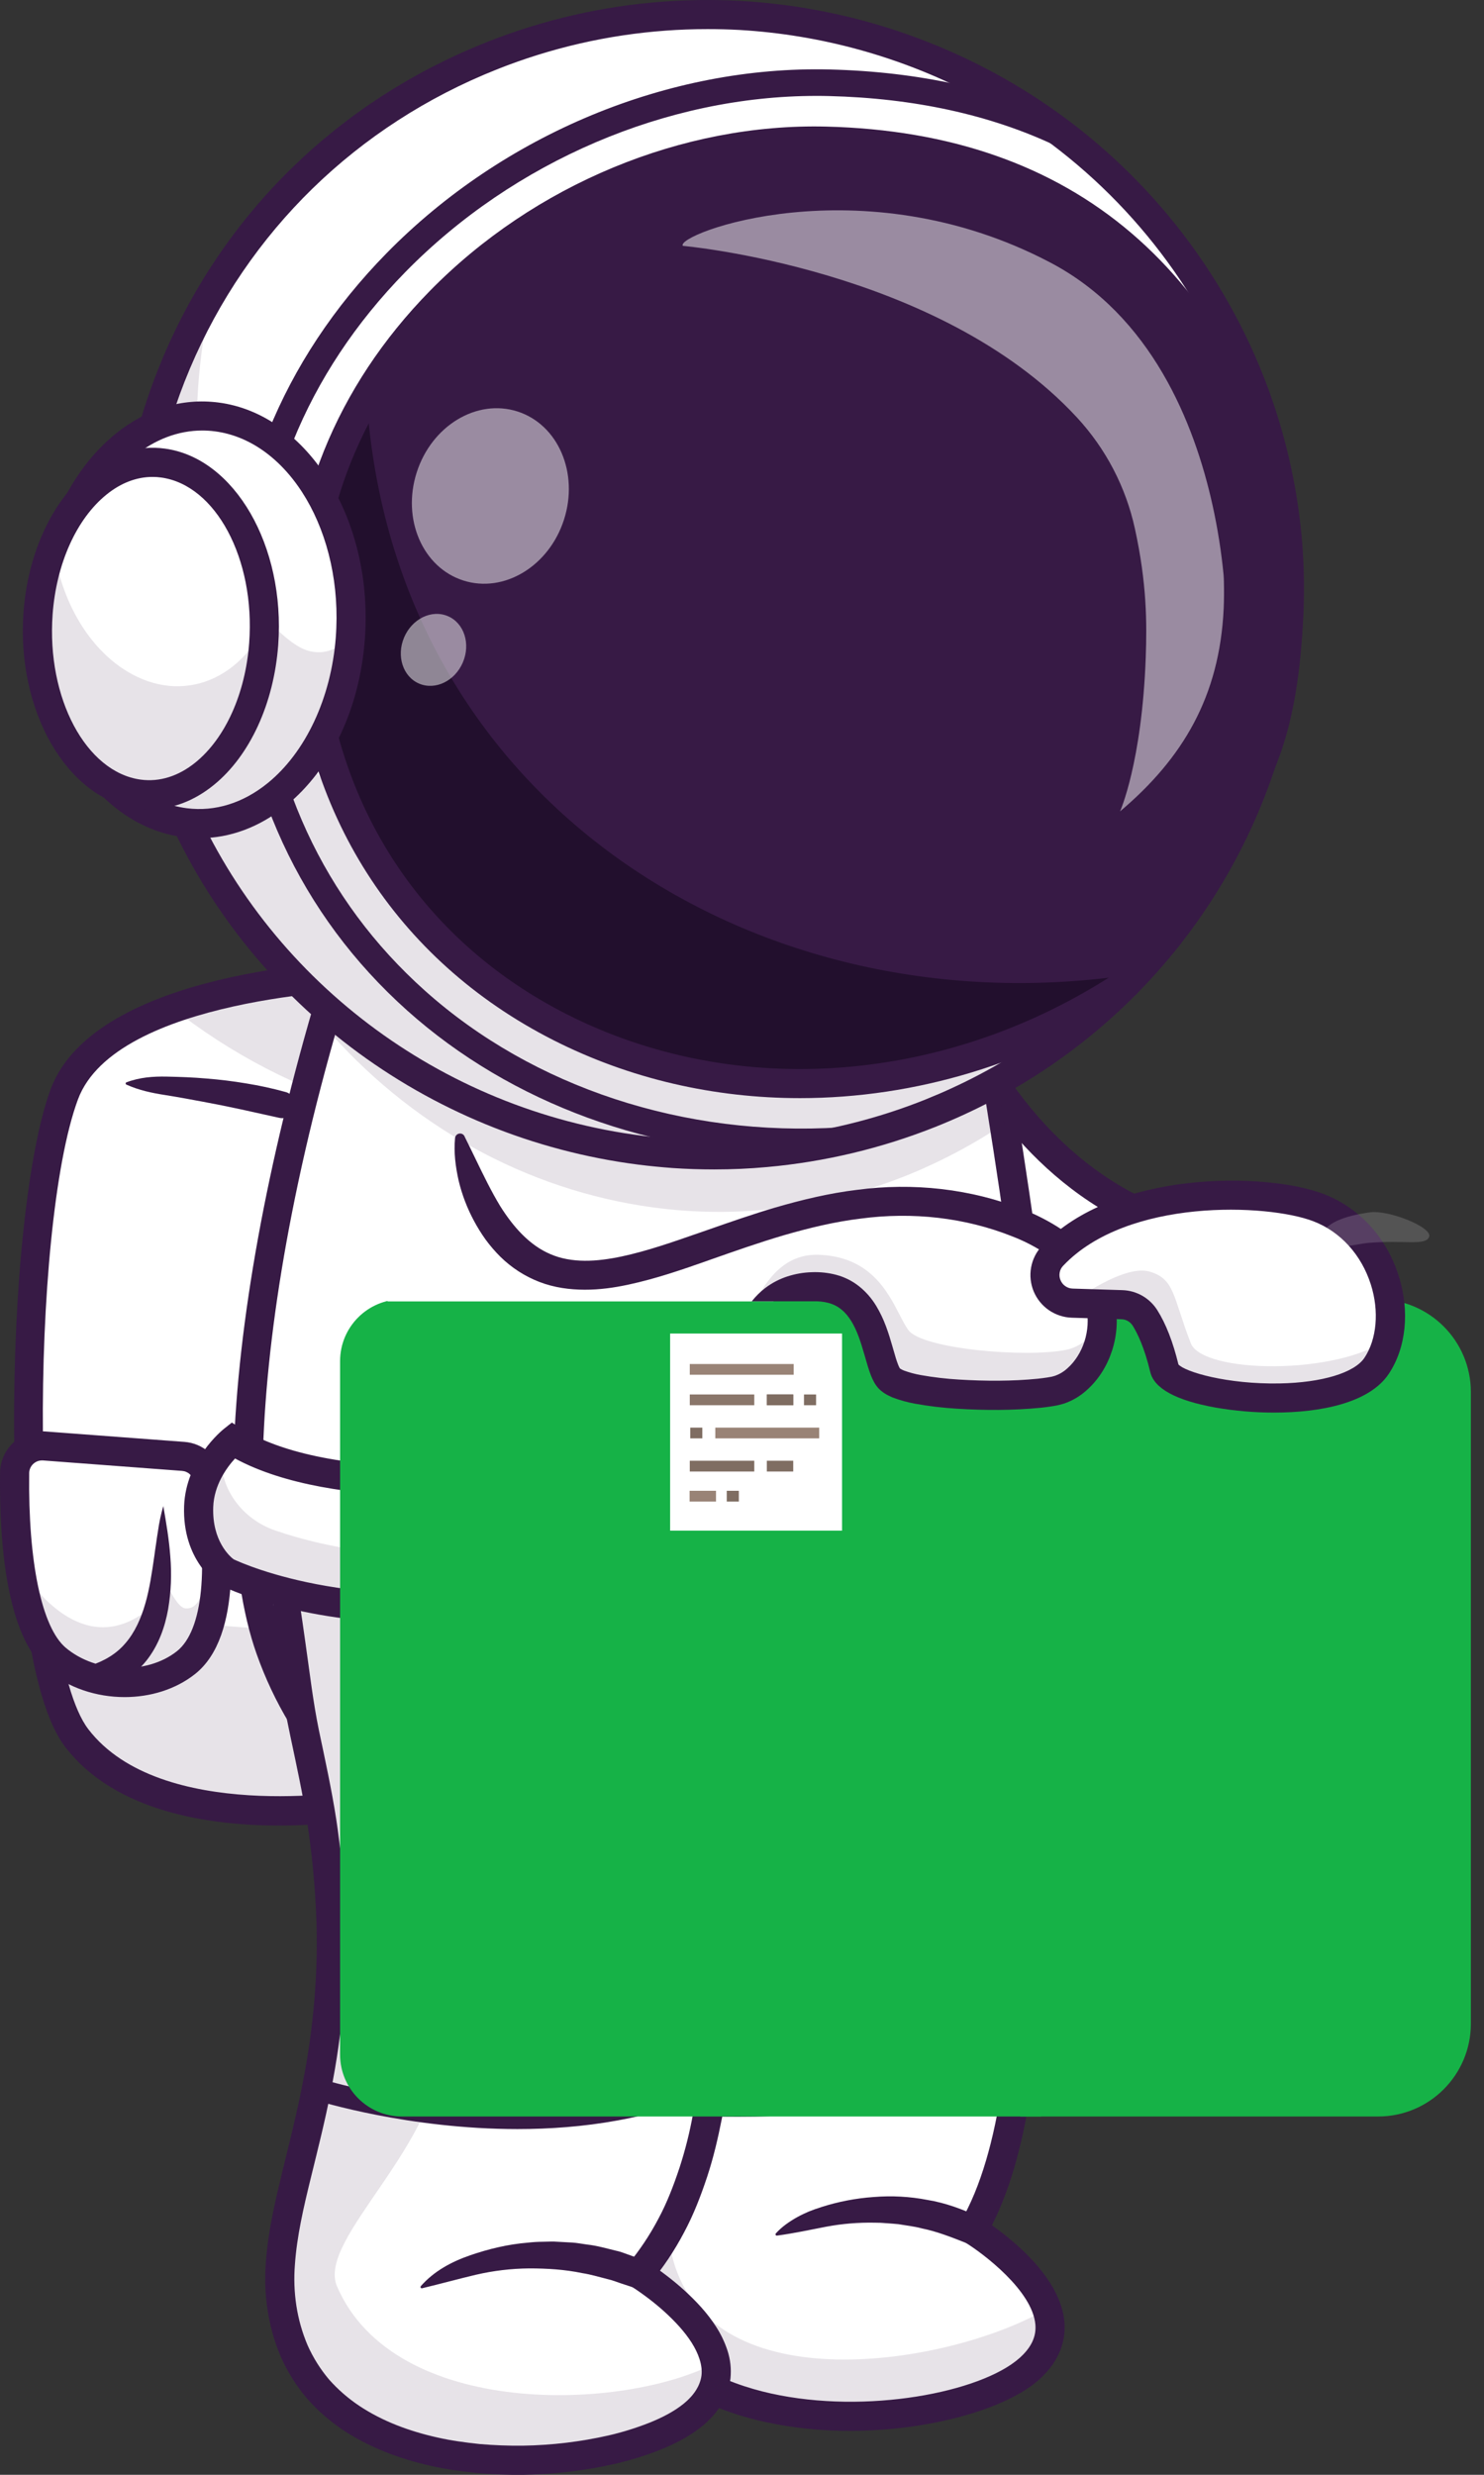 <svg width="48" height="80" viewBox="0 0 48 80" fill="none" xmlns="http://www.w3.org/2000/svg">
<rect x="0" y="0" width="48" height="80" fill="#333333" stroke="none"/>
<g clip-path="url(#clip0_3_262)">
<path d="M31.156 33.231C31.156 33.231 33.647 39.324 39.836 40.038C39.836 40.038 40.04 46.562 35.135 47.549C32.504 48.078 29.434 48.292 27.79 45.945C26.147 43.598 31.156 33.231 31.156 33.231Z" fill="white"/>
<g opacity="0.35">
<path opacity="0.35" d="M35.135 47.549C32.504 48.079 29.433 48.294 27.79 45.946C27.307 45.256 27.398 43.874 27.769 42.265L27.79 42.297C29.434 44.642 32.505 44.429 35.135 43.901C37.504 43.424 38.681 41.657 39.264 39.956C39.451 39.987 39.642 40.015 39.836 40.038C39.836 40.038 40.04 46.562 35.135 47.549Z" fill="#371A45"/>
</g>
<path d="M32.197 48.359C30.392 48.359 28.571 47.883 27.402 46.216C26.616 45.095 26.946 42.587 28.412 38.549C29.456 35.674 30.718 33.052 30.731 33.026L31.19 32.074L31.592 33.053C31.623 33.129 34.069 38.9 39.889 39.571L40.294 39.618L40.306 40.024C40.309 40.094 40.353 41.757 39.773 43.567C38.983 46.035 37.411 47.571 35.228 48.01C34.314 48.194 33.257 48.359 32.197 48.359ZM31.164 34.316C29.335 38.293 27.168 44.243 28.173 45.677C29.694 47.846 32.642 47.57 35.041 47.088C38.825 46.327 39.3 41.82 39.356 40.449C34.651 39.713 32.118 36.053 31.165 34.316H31.164Z" fill="#371A45"/>
<path d="M20.321 74.595C22.359 79.308 31.085 78.533 33.286 76.582C35.542 74.582 31.464 72.086 31.464 72.086C33.283 69.001 33.337 63.113 33.146 59.331C33.043 57.258 32.864 55.818 32.864 55.818L20.003 48.871C20.012 51.484 20.45 53.719 20.843 55.509C21.677 59.314 21.623 62.242 21.285 64.634C20.658 69.069 19.054 71.665 20.321 74.595Z" fill="white"/>
<g opacity="0.35">
<path opacity="0.35" d="M20.321 74.595C22.358 79.309 31.085 78.533 33.286 76.582C33.997 75.952 34.079 75.273 33.857 74.638C30.883 76.388 23.302 77.713 21.833 73.257C21.116 71.076 22.521 69.569 23.287 66.624C23.611 65.382 24.595 64.419 25.841 64.097C28.481 63.417 31.727 61.996 33.067 59.491C33.096 59.44 33.122 59.387 33.147 59.331C33.044 57.258 32.865 55.818 32.865 55.818L21.352 49.598L20.004 48.87C20.013 51.483 20.45 53.718 20.843 55.508C20.904 55.786 20.96 56.062 21.013 56.331C21.065 56.599 21.112 56.866 21.156 57.127C21.177 57.258 21.199 57.385 21.217 57.514C21.276 57.899 21.325 58.274 21.365 58.64C21.378 58.762 21.391 58.883 21.402 59.002C21.425 59.231 21.444 59.457 21.46 59.681C21.508 60.368 21.524 61.02 21.517 61.64C21.516 61.707 21.515 61.774 21.513 61.84C21.511 61.976 21.507 62.11 21.502 62.244C21.495 62.426 21.486 62.603 21.476 62.779C21.467 62.907 21.458 63.034 21.45 63.159C21.442 63.242 21.436 63.324 21.429 63.405C21.422 63.477 21.416 63.547 21.409 63.618C21.402 63.684 21.396 63.75 21.389 63.815C21.36 64.095 21.325 64.366 21.288 64.631C20.658 69.069 19.054 71.665 20.321 74.595Z" fill="#371A45"/>
</g>
<path d="M27.49 78.579C26.563 78.583 25.639 78.486 24.733 78.29C22.326 77.757 20.651 76.543 19.89 74.781C18.973 72.662 19.442 70.76 20.036 68.352C20.777 65.349 21.7 61.61 20.383 55.608C19.947 53.618 19.542 51.425 19.533 48.87C19.533 48.745 19.582 48.625 19.671 48.537C19.759 48.448 19.878 48.398 20.003 48.398C20.128 48.398 20.248 48.447 20.336 48.535C20.424 48.623 20.474 48.742 20.475 48.867C20.483 51.334 20.877 53.467 21.303 55.406C22.666 61.621 21.714 65.478 20.95 68.576C20.376 70.9 19.963 72.579 20.753 74.407C21.558 76.269 23.472 77.046 24.936 77.371C28.026 78.056 31.727 77.333 32.972 76.229C33.355 75.89 33.524 75.534 33.489 75.141C33.393 74.05 31.815 72.855 31.215 72.486L30.822 72.245L31.056 71.847C33.76 67.263 32.409 55.988 32.395 55.875C32.382 55.752 32.418 55.63 32.495 55.533C32.572 55.437 32.684 55.374 32.806 55.359C32.929 55.344 33.052 55.378 33.15 55.453C33.248 55.528 33.313 55.638 33.33 55.76C33.388 56.224 34.665 66.889 32.083 71.933C32.814 72.448 34.304 73.657 34.428 75.058C34.47 75.54 34.361 76.257 33.597 76.934C32.55 77.863 30.095 78.579 27.49 78.579Z" fill="#371A45"/>
<path d="M23.869 68.425C21.845 68.425 20.349 68.265 20.205 68.249C20.112 68.238 20.027 68.192 19.968 68.118C19.91 68.045 19.882 67.952 19.893 67.859C19.903 67.766 19.95 67.681 20.023 67.623C20.097 67.564 20.19 67.537 20.283 67.547C20.365 67.557 28.557 68.432 32.849 66.024C32.931 65.979 33.027 65.969 33.116 65.994C33.206 66.02 33.282 66.079 33.328 66.16C33.373 66.242 33.385 66.337 33.36 66.427C33.335 66.517 33.276 66.593 33.195 66.639C30.574 68.11 26.705 68.425 23.869 68.425Z" fill="#371A45"/>
<path d="M25.092 72.199C25.291 71.979 25.53 71.816 25.779 71.675C25.904 71.605 26.034 71.545 26.165 71.488C26.297 71.436 26.432 71.387 26.568 71.345C27.117 71.169 27.686 71.06 28.261 71.02C28.843 70.972 29.429 71.004 30.002 71.115C30.582 71.209 31.135 71.418 31.666 71.661C31.776 71.713 31.862 71.805 31.906 71.919C31.949 72.032 31.947 72.158 31.899 72.27C31.851 72.382 31.762 72.471 31.65 72.519C31.538 72.567 31.411 72.569 31.297 72.525L31.264 72.512C30.789 72.325 30.314 72.135 29.813 72.034C29.566 71.967 29.311 71.942 29.058 71.898C28.931 71.884 28.802 71.878 28.674 71.867C28.546 71.855 28.417 71.849 28.288 71.85C27.765 71.84 27.243 71.883 26.73 71.979C26.213 72.078 25.699 72.191 25.133 72.268H25.13C25.122 72.269 25.113 72.268 25.106 72.264C25.098 72.26 25.092 72.254 25.088 72.246C25.084 72.239 25.083 72.231 25.084 72.222C25.085 72.214 25.088 72.206 25.094 72.2L25.092 72.199Z" fill="#371A45"/>
<path d="M2.485 56.187C5.022 59.489 11.629 58.344 11.629 58.344L11.686 36.034L11.698 31.528C11.698 31.528 7.929 31.628 5.066 32.809C3.686 33.377 2.517 34.197 2.08 35.377C0.557 39.476 0.401 53.474 2.485 56.187Z" fill="white"/>
<g opacity="0.35">
<path opacity="0.35" d="M0.939 44.685C0.85 49.577 1.314 54.663 2.484 56.187C5.021 59.489 11.628 58.344 11.628 58.344L11.697 31.528C11.697 31.528 11.626 31.53 11.498 31.537L11.445 52.444C11.445 52.444 4.838 53.588 2.301 50.286C1.614 49.393 1.17 47.272 0.939 44.685Z" fill="#371A45"/>
</g>
<path d="M9.03 59.012C6.796 59.012 3.73 58.582 2.111 56.473C0.671 54.6 0.475 48.738 0.458 46.305C0.425 41.659 0.899 37.202 1.637 35.213C3.079 31.331 11.334 31.067 11.684 31.057C11.747 31.054 11.81 31.064 11.869 31.085C11.928 31.107 11.982 31.14 12.028 31.182C12.074 31.225 12.111 31.276 12.137 31.333C12.163 31.39 12.177 31.452 12.179 31.515C12.18 31.577 12.169 31.64 12.147 31.698C12.124 31.756 12.09 31.81 12.046 31.855C12.002 31.9 11.95 31.936 11.892 31.96C11.834 31.985 11.772 31.998 11.71 31.998C11.63 32 3.742 32.251 2.521 35.54C0.976 39.702 0.931 53.392 2.859 55.901C5.191 58.936 11.485 57.892 11.548 57.881C11.609 57.87 11.671 57.872 11.732 57.886C11.792 57.899 11.849 57.925 11.9 57.96C11.95 57.996 11.994 58.041 12.027 58.093C12.06 58.146 12.082 58.204 12.093 58.265C12.103 58.326 12.102 58.388 12.088 58.448C12.075 58.509 12.049 58.566 12.014 58.616C11.978 58.667 11.932 58.71 11.88 58.743C11.828 58.776 11.769 58.798 11.708 58.809C11.598 58.827 10.492 59.012 9.03 59.012Z" fill="#371A45"/>
<path d="M1.424 46.742L5.926 47.079C6.122 47.093 6.307 47.172 6.453 47.303C6.598 47.434 6.696 47.609 6.731 47.801C6.994 49.251 7.427 52.631 6.014 53.747C4.841 54.674 2.937 54.565 1.822 53.622C0.574 52.568 0.452 49.253 0.473 47.612C0.475 47.491 0.501 47.372 0.55 47.262C0.6 47.152 0.671 47.053 0.76 46.972C0.849 46.89 0.954 46.828 1.068 46.788C1.183 46.749 1.304 46.733 1.424 46.742Z" fill="white"/>
<g opacity="0.35">
<path opacity="0.35" d="M6.731 47.802C6.994 49.252 7.427 52.632 6.014 53.747C4.841 54.674 2.937 54.565 1.821 53.622C1.054 52.973 0.712 51.47 0.568 50.027C0.771 50.748 1.089 51.333 1.486 51.717C3.755 53.917 5.449 51.322 5.449 51.322C5.449 51.322 5.743 51.952 5.978 51.988C6.957 52.138 6.755 49.076 6.613 47.494C6.672 47.588 6.712 47.693 6.731 47.802Z" fill="#371A45"/>
</g>
<path d="M4.031 54.86C3.125 54.86 2.208 54.565 1.517 53.981C0.213 52.881 -0.026 49.906 0.002 47.606C0.004 47.421 0.045 47.239 0.12 47.07C0.196 46.901 0.306 46.749 0.442 46.624C0.579 46.499 0.74 46.404 0.915 46.343C1.09 46.283 1.276 46.259 1.461 46.273L5.963 46.61C6.263 46.632 6.546 46.753 6.77 46.953C6.993 47.154 7.143 47.423 7.197 47.718C7.534 49.579 7.867 52.885 6.307 54.116C5.677 54.614 4.858 54.86 4.031 54.86ZM1.357 47.21C1.248 47.21 1.144 47.253 1.067 47.33C0.989 47.406 0.945 47.51 0.944 47.618C0.908 50.497 1.351 52.608 2.125 53.264C3.105 54.091 4.752 54.144 5.721 53.378C6.565 52.711 6.769 50.657 6.266 47.885C6.249 47.795 6.203 47.713 6.135 47.652C6.067 47.591 5.981 47.555 5.889 47.548L1.389 47.21C1.379 47.21 1.368 47.21 1.357 47.21Z" fill="#371A45"/>
<path d="M5.282 48.685C5.377 49.231 5.469 49.766 5.509 50.321C5.556 50.886 5.533 51.454 5.439 52.013C5.338 52.582 5.136 53.173 4.74 53.676C4.54 53.927 4.298 54.142 4.025 54.31C3.756 54.475 3.462 54.595 3.155 54.667C3.047 54.694 2.933 54.678 2.837 54.622C2.74 54.566 2.669 54.475 2.638 54.369C2.608 54.262 2.619 54.147 2.672 54.049C2.724 53.951 2.812 53.877 2.918 53.842L2.93 53.838C3.378 53.69 3.766 53.463 4.058 53.117C4.354 52.777 4.558 52.329 4.698 51.844C4.839 51.359 4.913 50.836 4.991 50.304C5.008 50.171 5.027 50.037 5.048 49.904C5.067 49.769 5.086 49.634 5.109 49.498C5.147 49.223 5.205 48.952 5.282 48.685Z" fill="#371A45"/>
<path d="M4.087 34.988C4.519 34.824 4.954 34.794 5.384 34.802C5.813 34.811 6.245 34.826 6.675 34.864C7.105 34.898 7.534 34.95 7.961 35.022C8.39 35.091 8.814 35.183 9.232 35.299C9.342 35.327 9.437 35.397 9.495 35.494C9.554 35.592 9.572 35.708 9.544 35.818C9.517 35.928 9.448 36.023 9.35 36.083C9.253 36.142 9.137 36.16 9.026 36.133L9.019 36.132L7.802 35.863L7.189 35.735L6.573 35.616C6.162 35.54 5.748 35.462 5.333 35.397C4.917 35.332 4.503 35.247 4.086 35.06C4.082 35.058 4.077 35.055 4.074 35.051C4.07 35.047 4.068 35.043 4.066 35.038C4.064 35.033 4.063 35.028 4.064 35.023C4.064 35.018 4.065 35.013 4.067 35.009C4.071 34.999 4.078 34.992 4.087 34.988Z" fill="#371A45"/>
<g opacity="0.35">
<path opacity="0.35" d="M5.87 32.809C7.844 34.305 10.093 35.401 12.49 36.034L12.502 31.528C12.502 31.528 8.733 31.628 5.87 32.809Z" fill="#371A45"/>
</g>
<g opacity="0.35">
<path opacity="0.35" d="M21.935 55.565C21.983 55.82 22.028 56.071 22.069 56.318C22.029 56.071 21.984 55.82 21.935 55.565Z" fill="#371A45"/>
</g>
<path d="M33.324 56.785C31.523 60.15 26.081 61.445 23.821 61.603C23.311 61.638 22.816 61.653 22.335 61.646C19.807 61.616 17.311 61.073 14.999 60.053C12.771 59.063 10.938 57.459 9.708 55.375C9.32 54.718 8.997 54.025 8.744 53.306C8.731 53.268 8.718 53.23 8.705 53.191C8.303 52.002 8.074 50.47 8.026 48.657C7.932 45.149 8.514 40.594 9.818 35.45C10.013 34.686 10.223 33.91 10.448 33.121C11.113 30.801 11.918 28.381 12.867 25.901L30.47 24.951C31.262 29.092 31.935 32.894 32.479 36.328C32.579 36.963 32.674 37.586 32.766 38.197C34.241 48.045 34.531 54.53 33.324 56.785Z" fill="white"/>
<g opacity="0.35">
<path opacity="0.35" d="M8.744 53.306C9.84 56.407 12.082 58.757 14.999 60.052C16.135 60.557 19.454 61.909 23.822 61.602C26.082 61.445 31.524 60.15 33.324 56.785C33.884 55.739 34.122 53.784 34.068 51.005C34.023 52.655 33.781 53.849 33.324 54.548C31.524 57.308 26.082 58.37 23.822 58.5C19.454 58.752 16.135 57.642 14.999 57.228C12.082 56.166 9.84 54.238 8.744 51.694C8.286 50.635 8.043 49.231 8.019 47.549C7.989 49.911 8.237 51.869 8.744 53.306Z" fill="#371A45"/>
</g>
<g opacity="0.35">
<path opacity="0.35" d="M33.581 44.349C33.867 46.919 34.033 49.146 34.068 51.005C34.114 49.273 33.945 47.04 33.581 44.349Z" fill="#371A45"/>
</g>
<g opacity="0.35">
<path opacity="0.35" d="M8.019 47.549C8.031 46.55 8.092 45.479 8.204 44.344C8.065 45.498 8.003 46.571 8.019 47.549Z" fill="#371A45"/>
</g>
<path d="M22.53 62.119C19.87 62.116 17.239 61.559 14.808 60.483C11.727 59.115 9.416 56.622 8.299 53.462C6.438 48.197 8.096 37.054 12.426 25.733C12.447 25.674 12.48 25.62 12.523 25.574C12.565 25.527 12.616 25.49 12.673 25.464C12.73 25.438 12.792 25.423 12.855 25.421C12.917 25.419 12.98 25.429 13.039 25.452C13.097 25.474 13.151 25.508 13.196 25.551C13.242 25.595 13.278 25.646 13.303 25.704C13.328 25.762 13.341 25.823 13.342 25.886C13.343 25.949 13.331 26.011 13.307 26.069C8.392 38.92 7.697 48.93 9.188 53.149C10.218 56.062 12.35 58.361 15.191 59.623C17.884 60.815 20.828 61.334 23.767 61.135L26.061 60.761C27.553 60.404 30.293 59.546 32.004 57.782C32.361 57.419 32.665 57.008 32.909 56.562C34.437 53.706 33.461 43.101 30.007 25.039C29.994 24.978 29.994 24.914 30.005 24.853C30.017 24.791 30.041 24.733 30.076 24.681C30.11 24.628 30.155 24.584 30.207 24.549C30.26 24.514 30.318 24.49 30.38 24.479C30.442 24.467 30.505 24.468 30.566 24.481C30.628 24.494 30.686 24.519 30.738 24.555C30.789 24.59 30.833 24.636 30.866 24.689C30.9 24.742 30.923 24.801 30.933 24.862C34.477 43.398 35.395 53.912 33.74 57.005C33.455 57.529 33.099 58.011 32.68 58.437C30.797 60.378 27.851 61.301 26.263 61.679L26.229 61.686L23.855 62.074C23.403 62.104 22.961 62.119 22.53 62.119Z" fill="#371A45"/>
<path d="M22.763 59.026C22.763 59.026 24.714 68.756 20.666 73.48C20.666 73.48 24.744 75.976 22.488 77.977C20.288 79.928 11.562 80.704 9.524 75.99C7.573 71.478 12.427 67.764 10.045 56.903C9.652 55.112 9.215 52.878 9.206 50.264L22.763 59.026Z" fill="white"/>
<g opacity="0.35">
<path opacity="0.35" d="M10.045 56.929C12.426 67.791 7.573 71.507 9.523 76.017C11.561 80.73 20.287 79.955 22.488 78.004C23.079 77.48 23.234 76.922 23.143 76.383C20.182 77.943 12.76 78.21 10.902 73.912C10.23 72.36 14.286 69.343 14.313 65.969C14.335 63.143 13.543 60.254 12.712 58.019C12.044 56.22 13.32 54.302 15.24 54.201L15.292 54.198C16.483 54.132 17.668 53.973 18.835 53.724C18.835 53.724 20.892 51.128 18.6 49.664C18.6 49.664 11.634 50.619 8.025 48.657C8.077 50.576 8.317 52.197 8.743 53.456C8.951 53.522 9.185 53.59 9.444 53.656C9.609 54.87 9.833 55.965 10.045 56.929Z" fill="#371A45"/>
</g>
<path d="M22.917 59.022C23.159 59.624 23.308 60.242 23.433 60.866C23.552 61.491 23.634 62.122 23.677 62.756C23.776 64.029 23.759 65.308 23.625 66.578C23.596 66.897 23.551 67.214 23.51 67.532C23.46 67.849 23.414 68.167 23.349 68.482C23.225 69.112 23.079 69.742 22.875 70.36C22.67 70.977 22.437 71.587 22.125 72.167C21.817 72.753 21.448 73.305 21.023 73.813L20.911 73.106C21.141 73.252 21.34 73.392 21.544 73.548C21.749 73.704 21.942 73.863 22.132 74.035C22.509 74.381 22.871 74.757 23.165 75.218C23.319 75.456 23.441 75.712 23.529 75.98C23.625 76.272 23.658 76.581 23.627 76.887C23.589 77.197 23.482 77.495 23.312 77.759C23.234 77.884 23.144 78.002 23.045 78.112C22.998 78.166 22.945 78.213 22.895 78.263C22.846 78.315 22.794 78.362 22.738 78.407C22.301 78.766 21.829 78.998 21.353 79.192C20.881 79.378 20.396 79.529 19.901 79.643C18.925 79.865 17.929 79.984 16.928 79.999C16.429 80.005 15.929 79.986 15.429 79.942C14.931 79.89 14.432 79.823 13.939 79.711C12.956 79.491 11.98 79.136 11.109 78.561C10.671 78.27 10.273 77.923 9.925 77.528C9.582 77.122 9.298 76.67 9.083 76.184C8.672 75.227 8.517 74.15 8.599 73.136C8.671 72.118 8.902 71.155 9.129 70.214C9.357 69.272 9.595 68.347 9.776 67.415C10.149 65.553 10.312 63.663 10.222 61.771C10.177 60.824 10.084 59.88 9.942 58.943C9.795 58.002 9.595 57.087 9.392 56.126C9.201 55.172 8.978 54.214 8.889 53.235C8.799 52.256 8.793 51.265 9.049 50.291C9.058 50.257 9.078 50.226 9.107 50.204C9.135 50.182 9.169 50.17 9.205 50.17C9.241 50.17 9.275 50.181 9.304 50.203C9.333 50.224 9.353 50.254 9.363 50.288C9.629 51.245 9.747 52.179 9.881 53.117C10.016 54.056 10.123 55 10.316 55.937C10.511 56.864 10.724 57.834 10.874 58.8C11.021 59.771 11.117 60.749 11.164 61.73C11.208 62.714 11.192 63.699 11.113 64.68C11.032 65.66 10.894 66.634 10.701 67.597C10.514 68.559 10.274 69.504 10.045 70.437C9.816 71.37 9.603 72.292 9.539 73.201C9.468 74.109 9.601 74.994 9.95 75.815C10.127 76.212 10.359 76.582 10.639 76.915C10.931 77.245 11.265 77.535 11.632 77.778C12.375 78.271 13.245 78.593 14.143 78.793C14.593 78.896 15.054 78.957 15.516 79.006C15.98 79.046 16.446 79.063 16.913 79.058C17.847 79.044 18.776 78.933 19.687 78.727C20.134 78.624 20.573 78.487 21 78.319C21.418 78.152 21.82 77.944 22.129 77.689C22.447 77.428 22.651 77.111 22.69 76.785C22.728 76.459 22.594 76.078 22.369 75.725C22.144 75.372 21.834 75.04 21.5 74.735C21.332 74.582 21.156 74.437 20.973 74.298C20.79 74.159 20.597 74.022 20.419 73.91L19.958 73.62L20.308 73.203C20.686 72.749 21.015 72.255 21.291 71.732C21.574 71.208 21.789 70.644 21.979 70.073C22.167 69.496 22.314 68.907 22.42 68.31C22.53 67.709 22.608 67.103 22.651 66.494C22.743 65.272 22.733 64.042 22.704 62.81C22.662 61.578 22.6 60.343 22.61 59.087V59.083C22.61 59.047 22.623 59.011 22.647 58.983C22.671 58.955 22.704 58.935 22.74 58.929C22.776 58.922 22.814 58.928 22.846 58.946C22.879 58.964 22.904 58.992 22.918 59.026L22.917 59.022Z" fill="#371A45"/>
<path d="M16.739 68.824C13.22 68.824 10.339 67.932 10.15 67.872C10.061 67.844 9.986 67.781 9.943 67.698C9.9 67.615 9.892 67.519 9.92 67.429C9.948 67.34 10.011 67.266 10.094 67.223C10.177 67.18 10.274 67.171 10.364 67.2C10.434 67.222 17.519 69.41 22.918 66.895C22.96 66.875 23.006 66.864 23.052 66.862C23.099 66.86 23.145 66.867 23.189 66.883C23.232 66.899 23.272 66.923 23.307 66.955C23.341 66.986 23.369 67.024 23.388 67.066C23.408 67.108 23.419 67.153 23.421 67.199C23.423 67.246 23.416 67.292 23.4 67.335C23.384 67.379 23.36 67.419 23.329 67.453C23.297 67.487 23.259 67.515 23.217 67.535C21.119 68.513 18.817 68.824 16.739 68.824Z" fill="#371A45"/>
<g opacity="0.35">
<path opacity="0.35" d="M33.922 50.255C33.58 48.019 33.466 45.754 33.581 43.496C33.633 44.727 33.752 45.955 33.937 47.173C34.164 48.673 34.234 50.238 34.095 51.776C34.056 51.265 33.997 50.756 33.922 50.255Z" fill="#371A45"/>
</g>
<path d="M31.813 54.49L20.37 55.077C19.015 55.147 17.849 54.098 17.779 52.744L17.466 46.666C17.405 45.481 18.204 44.442 19.314 44.155C19.474 44.113 19.638 44.088 19.804 44.08L31.246 43.493C32.602 43.423 33.768 44.473 33.836 45.826L34.085 50.64L34.151 51.904C34.221 53.258 33.167 54.42 31.813 54.49Z" fill="white"/>
<g opacity="0.35">
<path opacity="0.35" d="M31.813 54.49L20.37 55.077C19.015 55.147 17.849 54.098 17.779 52.744L17.466 46.666C17.405 45.481 18.204 44.442 19.314 44.155C19.986 44.553 20.413 44.807 20.413 44.807C21.221 49.657 22.738 52.019 28.814 51.807C31.436 51.714 33.069 51.23 34.085 50.64L34.151 51.905C34.221 53.258 33.167 54.42 31.813 54.49Z" fill="#371A45"/>
</g>
<path d="M20.242 55.551C19.489 55.549 18.766 55.259 18.221 54.742C17.676 54.225 17.349 53.519 17.309 52.769L16.996 46.69C16.957 45.913 17.228 45.153 17.75 44.575C18.271 43.998 19.001 43.651 19.779 43.61L31.222 43.023C32.841 42.942 34.224 44.186 34.307 45.801L34.621 51.88C34.66 52.657 34.389 53.417 33.867 53.994C33.345 54.572 32.615 54.919 31.838 54.96L20.395 55.547C20.343 55.55 20.292 55.551 20.242 55.551ZM31.375 43.96C31.34 43.96 31.305 43.96 31.271 43.962L19.829 44.549C19.301 44.577 18.805 44.813 18.45 45.205C18.096 45.597 17.912 46.114 17.939 46.642L18.251 52.721C18.28 53.247 18.517 53.741 18.909 54.095C19.302 54.448 19.818 54.633 20.346 54.608L31.788 54.021C32.316 53.992 32.811 53.756 33.165 53.364C33.519 52.972 33.704 52.457 33.679 51.93L33.367 45.85C33.339 45.34 33.117 44.861 32.746 44.51C32.376 44.158 31.885 43.962 31.375 43.959V43.96Z" fill="#371A45"/>
<path d="M32.27 54.422C32.12 54.461 31.967 54.484 31.813 54.49L20.37 55.077C19.896 55.1 19.427 54.987 19.016 54.752C18.605 54.516 18.271 54.167 18.053 53.747C17.891 53.437 17.798 53.094 17.781 52.745L17.641 50.044L17.594 49.154L17.466 46.666C17.396 45.313 18.45 44.151 19.804 44.081L22.276 43.954C21.718 44.09 21.225 44.416 20.882 44.875C20.538 45.335 20.365 45.899 20.393 46.472L20.561 49.755L20.704 52.552C20.774 53.903 21.941 54.955 23.295 54.885L32.27 54.422Z" fill="white"/>
<g opacity="0.35">
<path opacity="0.35" d="M32.27 54.422C32.121 54.461 31.968 54.483 31.813 54.49L20.37 55.077C19.717 55.109 19.078 54.882 18.593 54.444C18.108 54.007 17.816 53.395 17.781 52.744L17.595 49.153C17.915 49.773 18.472 50.525 19.304 50.564C19.76 50.587 20.19 50.238 20.561 49.754L20.704 52.551C20.774 53.903 21.941 54.954 23.295 54.884L32.27 54.422Z" fill="#371A45"/>
</g>
<path d="M20.24 55.552C19.488 55.549 18.765 55.259 18.22 54.742C17.676 54.224 17.35 53.519 17.309 52.769L16.996 46.69C16.958 45.913 17.23 45.154 17.751 44.576C18.273 43.999 19.002 43.652 19.779 43.609L22.251 43.483L22.387 44.41C21.935 44.52 21.536 44.783 21.258 45.155C20.979 45.527 20.84 45.984 20.863 46.448L21.178 52.526C21.207 53.053 21.443 53.547 21.835 53.901C22.228 54.255 22.744 54.439 23.273 54.414L32.248 53.953L32.388 54.879C32.207 54.924 32.022 54.952 31.836 54.96L20.395 55.548C20.342 55.55 20.291 55.552 20.24 55.552ZM20.566 44.511L19.828 44.549C19.3 44.577 18.805 44.813 18.45 45.205C18.096 45.596 17.912 46.113 17.938 46.64L18.251 52.721C18.28 53.248 18.516 53.742 18.909 54.095C19.301 54.449 19.818 54.633 20.346 54.608L21.166 54.566C20.607 54.049 20.273 53.334 20.236 52.575L19.923 46.496C19.886 45.778 20.114 45.072 20.566 44.511Z" fill="#371A45"/>
<path d="M25.064 49.329C25.074 49.554 24.84 51.384 24.84 51.384L23.557 51.441C22.673 51.481 21.915 50.601 21.864 49.474C21.813 48.348 22.487 47.402 23.371 47.361L24.654 47.304C24.654 47.304 25.047 48.962 25.064 49.329Z" fill="#FF5555"/>
<g opacity="0.35">
<path opacity="0.35" d="M25.064 49.329C25.074 49.554 24.84 51.384 24.84 51.384L23.557 51.441C22.673 51.481 21.915 50.601 21.864 49.474C21.813 48.348 22.487 47.402 23.371 47.361L24.654 47.304C24.654 47.304 25.047 48.962 25.064 49.329Z" fill="#371A45"/>
</g>
<path d="M23.499 51.796C22.454 51.796 21.569 50.78 21.51 49.491C21.481 48.867 21.648 48.269 21.978 47.806C22.327 47.317 22.816 47.033 23.354 47.009L24.25 46.969C24.442 46.959 24.631 47.018 24.784 47.134C24.936 47.25 25.043 47.416 25.086 47.603C25.296 48.522 25.407 49.097 25.416 49.313C25.419 49.37 25.426 49.524 25.239 51.038C25.216 51.229 25.126 51.406 24.984 51.538C24.842 51.669 24.658 51.745 24.465 51.754L23.573 51.794C23.548 51.795 23.523 51.796 23.499 51.796ZM24.287 47.673H24.282L23.386 47.714C23.07 47.729 22.774 47.907 22.554 48.215C22.315 48.551 22.195 48.992 22.216 49.459C22.259 50.389 22.854 51.12 23.541 51.089L24.432 51.048C24.458 51.047 24.483 51.037 24.503 51.019C24.522 51.002 24.534 50.977 24.538 50.951C24.705 49.597 24.71 49.376 24.71 49.344C24.707 49.281 24.675 48.982 24.396 47.76C24.391 47.736 24.377 47.714 24.357 47.698C24.337 47.682 24.312 47.673 24.287 47.673Z" fill="#371A45"/>
<path d="M24.835 51.387C25.719 51.346 26.394 50.401 26.343 49.274C26.291 48.147 25.533 47.267 24.649 47.307C23.765 47.347 23.09 48.293 23.142 49.42C23.193 50.546 23.952 51.427 24.835 51.387Z" fill="#FF5555"/>
<path d="M24.783 51.737C23.737 51.737 22.853 50.721 22.794 49.432C22.765 48.809 22.931 48.211 23.261 47.748C23.611 47.258 24.099 46.975 24.639 46.951C25.178 46.927 25.689 47.164 26.082 47.619C26.453 48.05 26.673 48.631 26.701 49.254C26.73 49.877 26.564 50.476 26.233 50.939C25.884 51.428 25.396 51.712 24.856 51.736C24.832 51.737 24.807 51.737 24.783 51.737ZM24.712 47.655C24.698 47.655 24.683 47.655 24.67 47.655C24.354 47.669 24.058 47.848 23.837 48.156C23.599 48.491 23.479 48.933 23.5 49.399C23.543 50.33 24.137 51.06 24.824 51.03C25.14 51.015 25.436 50.837 25.656 50.529C25.895 50.194 26.015 49.752 25.994 49.285C25.972 48.819 25.813 48.391 25.544 48.078C25.308 47.805 25.013 47.655 24.712 47.655Z" fill="#371A45"/>
<path d="M28.253 54.982C28.161 54.982 28.073 54.946 28.006 54.882C27.941 54.818 27.902 54.73 27.9 54.638L27.777 50.228L29.671 48.9L29.416 43.589C29.413 43.496 29.446 43.405 29.509 43.337C29.572 43.269 29.659 43.228 29.752 43.223C29.845 43.219 29.936 43.251 30.005 43.313C30.075 43.375 30.117 43.462 30.122 43.555L30.396 49.254L28.494 50.588L28.606 54.619C28.607 54.665 28.599 54.712 28.583 54.755C28.566 54.798 28.541 54.838 28.509 54.872C28.477 54.905 28.439 54.932 28.396 54.951C28.354 54.97 28.308 54.98 28.262 54.982L28.253 54.982Z" fill="#371A45"/>
<path d="M7.532 46.562C7.532 46.562 6.473 47.404 6.426 48.701C6.372 50.202 7.313 50.81 7.313 50.81C7.313 50.81 11.428 52.914 18.031 51.516C18.031 51.516 19.975 49.064 17.81 47.681C17.81 47.681 10.841 48.636 7.532 46.562Z" fill="white"/>
<g opacity="0.35">
<path opacity="0.35" d="M6.427 48.702C6.373 50.201 7.313 50.809 7.313 50.809C7.313 50.809 11.427 52.914 18.032 51.516C18.032 51.516 18.671 50.707 18.807 49.759C18.775 49.806 18.755 49.831 18.755 49.831C13.929 50.853 10.431 50.002 8.899 49.473C7.835 49.104 7.123 48.139 7.149 47.062C7.149 47.047 7.149 47.033 7.149 47.017C7.149 46.992 7.151 46.968 7.155 46.943C6.847 47.311 6.454 47.926 6.427 48.702Z" fill="#371A45"/>
</g>
<path d="M13.558 52.47C9.585 52.47 7.228 51.295 7.098 51.229L7.056 51.205C7.009 51.174 5.892 50.432 5.955 48.685C6.009 47.188 7.188 46.234 7.238 46.193L7.499 45.986L7.782 46.163C10.91 48.123 17.678 47.223 17.746 47.214L17.918 47.19L18.064 47.283C18.747 47.72 19.153 48.296 19.269 48.994C19.504 50.395 18.445 51.75 18.4 51.807L18.295 51.94L18.128 51.976C16.436 52.335 14.904 52.47 13.558 52.47ZM7.555 50.405C7.915 50.575 11.789 52.306 17.756 51.092C17.971 50.774 18.473 49.93 18.34 49.147C18.274 48.762 18.062 48.441 17.692 48.169C16.573 48.305 10.829 48.893 7.602 47.147C7.335 47.439 6.922 48.002 6.897 48.717C6.858 49.816 7.438 50.316 7.555 50.405Z" fill="#371A45"/>
<g opacity="0.35">
<path opacity="0.35" d="M32.478 36.327C32.411 36.372 32.344 36.416 32.278 36.46C31.747 36.805 31.199 37.12 30.634 37.405C30.357 37.545 30.073 37.677 29.785 37.806C28.933 38.177 28.051 38.476 27.149 38.699C25.497 39.11 23.789 39.256 22.09 39.132C21.758 39.107 21.427 39.072 21.097 39.027C17.042 38.474 13.246 36.395 10.449 33.122C11.114 30.802 11.919 28.382 12.868 25.902L30.471 24.952C31.262 29.092 31.935 32.895 32.478 36.327Z" fill="#371A45"/>
</g>
<path d="M39.297 28.022C37.731 30.762 35.48 33.051 32.764 34.666C32.191 35.007 31.6 35.318 30.994 35.597C30.696 35.735 30.392 35.865 30.081 35.99C27.451 37.037 24.618 37.48 21.793 37.286C21.434 37.26 21.077 37.225 20.722 37.181C14.222 36.356 8.333 32.194 5.674 25.786C1.756 16.347 6.331 5.612 15.889 1.808C17.685 1.093 19.58 0.658 21.508 0.519C21.728 0.501 21.949 0.49 22.171 0.483C22.762 0.46 23.352 0.466 23.938 0.499C26.632 0.655 29.263 1.379 31.656 2.624C32.035 2.821 32.406 3.03 32.769 3.252C33.316 3.585 33.846 3.946 34.356 4.334C36.985 6.321 39.036 8.972 40.295 12.014C42.552 17.444 41.995 23.301 39.297 28.022Z" fill="white"/>
<path d="M23.095 37.38C22.66 37.38 22.225 37.365 21.789 37.335C21.431 37.309 21.07 37.274 20.716 37.23C13.98 36.374 8.199 31.997 5.631 25.806C3.737 21.247 3.75 16.243 5.664 11.715C7.593 7.151 11.219 3.618 15.873 1.766C17.673 1.048 19.573 0.612 21.506 0.472C21.716 0.456 21.934 0.444 22.171 0.436C22.761 0.414 23.358 0.419 23.942 0.452C26.643 0.609 29.28 1.335 31.679 2.583C32.061 2.782 32.436 2.993 32.794 3.211C33.343 3.546 33.874 3.908 34.385 4.296C37.019 6.29 39.074 8.948 40.341 11.996C42.525 17.257 42.16 23.108 39.337 28.046C37.764 30.792 35.508 33.087 32.787 34.709C32.212 35.051 31.62 35.362 31.012 35.642C30.736 35.769 30.438 35.9 30.097 36.036C28.392 36.714 26.598 37.141 24.77 37.305C24.219 37.355 23.657 37.38 23.095 37.38ZM22.886 0.518C22.649 0.518 22.411 0.522 22.174 0.531C21.938 0.539 21.722 0.55 21.514 0.567C19.591 0.706 17.7 1.14 15.909 1.854C11.279 3.696 7.672 7.212 5.752 11.752C3.847 16.256 3.836 21.234 5.718 25.77C8.274 31.93 14.025 36.285 20.728 37.136C21.08 37.18 21.44 37.215 21.796 37.241C24.614 37.434 27.44 36.992 30.064 35.948C30.402 35.811 30.7 35.683 30.974 35.556C31.579 35.278 32.168 34.968 32.74 34.627C35.447 33.014 37.691 30.731 39.256 27.999L39.297 28.022L39.256 27.999C42.063 23.086 42.427 17.266 40.254 12.032C38.994 8.999 36.949 6.356 34.328 4.371C33.819 3.985 33.291 3.625 32.746 3.292C32.389 3.075 32.016 2.865 31.636 2.667C29.248 1.426 26.624 0.703 23.937 0.548C23.59 0.528 23.238 0.518 22.886 0.518Z" fill="#371A45"/>
<g opacity="0.35">
<path opacity="0.35" d="M5.674 25.788C8.333 32.197 14.222 36.359 20.722 37.183C21.077 37.228 21.434 37.263 21.792 37.288C24.618 37.482 27.451 37.039 30.082 35.993C30.391 35.867 30.696 35.737 30.994 35.6C31.6 35.321 32.191 35.01 32.764 34.668C34.849 33.428 36.667 31.787 38.111 29.839C39.555 27.892 40.597 25.678 41.176 23.325C39.621 25.905 37.451 28.062 34.859 29.603C34.286 29.945 33.695 30.256 33.089 30.535C32.792 30.673 32.486 30.802 32.176 30.928C29.546 31.976 26.713 32.419 23.888 32.224C23.529 32.197 23.172 32.162 22.817 32.118C16.317 31.294 10.429 27.132 7.769 20.723C6.217 16.984 5.999 13.043 6.893 9.41C4.008 14.193 3.361 20.216 5.674 25.788Z" fill="#371A45"/>
</g>
<path d="M23.096 37.698C22.653 37.698 22.21 37.682 21.768 37.652C21.403 37.626 21.037 37.59 20.677 37.545C13.828 36.675 7.95 32.224 5.338 25.927C3.412 21.29 3.424 16.199 5.372 11.592C7.335 6.949 11.023 3.355 15.756 1.471C17.586 0.741 19.518 0.298 21.484 0.156C21.696 0.138 21.919 0.127 22.161 0.119C22.759 0.096 23.366 0.102 23.96 0.135C26.706 0.294 29.388 1.032 31.827 2.301C32.215 2.501 32.597 2.718 32.961 2.94C33.519 3.28 34.059 3.648 34.579 4.043C37.257 6.071 39.347 8.774 40.635 11.874C42.858 17.226 42.486 23.178 39.615 28.202C38.015 30.997 35.72 33.331 32.952 34.981C32.367 35.329 31.765 35.646 31.147 35.93C30.868 36.059 30.563 36.19 30.219 36.331C28.484 37.02 26.659 37.455 24.8 37.623C24.237 37.673 23.667 37.698 23.096 37.698ZM22.887 0.835C22.653 0.835 22.42 0.84 22.186 0.849C21.954 0.856 21.743 0.867 21.539 0.884C19.647 1.02 17.788 1.447 16.026 2.149C11.476 3.96 7.931 7.414 6.045 11.876C4.174 16.301 4.162 21.192 6.012 25.648C8.525 31.704 14.179 35.985 20.768 36.821C21.115 36.864 21.468 36.899 21.819 36.925C24.59 37.114 27.367 36.679 29.946 35.653C30.278 35.519 30.571 35.393 30.841 35.268C31.435 34.995 32.015 34.69 32.577 34.355C35.237 32.77 37.443 30.526 38.98 27.842C41.738 23.015 42.096 17.297 39.96 12.154C38.722 9.173 36.711 6.574 34.135 4.624C33.635 4.245 33.116 3.891 32.58 3.564C32.23 3.35 31.862 3.144 31.489 2.949C29.142 1.728 26.562 1.018 23.919 0.865C23.578 0.845 23.233 0.835 22.887 0.835Z" fill="#371A45"/>
<path d="M23.095 37.803C22.65 37.803 22.206 37.788 21.76 37.758C21.393 37.731 21.025 37.695 20.663 37.65C13.777 36.775 7.866 32.299 5.239 25.968C3.303 21.304 3.315 16.184 5.273 11.551C7.247 6.883 10.954 3.267 15.717 1.373C17.558 0.639 19.501 0.193 21.477 0.051C21.69 0.034 21.915 0.022 22.159 0.014C22.76 -0.009 23.369 -0.004 23.966 0.03C26.727 0.19 29.423 0.931 31.876 2.207C32.266 2.41 32.651 2.626 33.016 2.849C36.474 4.955 39.176 8.1 40.734 11.833C42.969 17.217 42.595 23.201 39.708 28.254C38.099 31.064 35.791 33.412 33.007 35.071C32.419 35.421 31.813 35.74 31.191 36.026C30.91 36.156 30.605 36.288 30.258 36.427C28.514 37.12 26.679 37.558 24.809 37.726C24.243 37.778 23.67 37.803 23.095 37.803ZM22.887 0.941C22.654 0.941 22.422 0.945 22.19 0.954C21.958 0.963 21.749 0.973 21.547 0.989C19.666 1.124 17.817 1.548 16.065 2.246C11.541 4.047 8.017 7.481 6.142 11.917C4.283 16.316 4.271 21.178 6.11 25.606C8.608 31.627 14.23 35.883 20.782 36.715C21.126 36.758 21.478 36.792 21.827 36.818C24.581 37.005 27.342 36.574 29.907 35.554C30.236 35.421 30.528 35.296 30.796 35.171C31.388 34.899 31.964 34.596 32.523 34.263C35.168 32.687 37.36 30.457 38.888 27.788C41.63 22.989 41.985 17.306 39.864 12.193C38.383 8.644 35.814 5.654 32.526 3.652C32.178 3.44 31.814 3.234 31.442 3.041C29.108 1.827 26.542 1.121 23.915 0.968C23.573 0.95 23.23 0.941 22.887 0.941Z" fill="#371A45"/>
<path d="M36.435 31.794C25.363 39.113 10.534 33.433 9.943 20.399C9.541 11.532 18.043 4.349 26.713 4.564C33.023 4.72 39.131 7.591 41.62 17.301C41.62 17.301 42.048 21.763 40.778 24.703C39.509 27.642 37.768 30.287 37.768 30.287L36.435 31.794Z" fill="#371A45"/>
<path d="M9.943 20.399C10.535 33.433 25.363 39.112 36.435 31.795L36.705 31.489C24.614 33.363 12.704 26.009 11.857 12.841C10.542 15.087 9.819 17.663 9.943 20.399Z" fill="#220F2D"/>
<path d="M25.924 37.342C21.123 37.342 16.537 35.674 13.173 32.668C9.714 29.576 7.768 25.367 7.546 20.496C7.343 16.021 9.103 11.649 12.503 8.186C16.279 4.337 21.637 2.116 26.837 2.246C29.726 2.318 32.317 2.89 34.542 3.946L34.582 3.965L34.617 3.992C37.305 6.027 39.403 8.739 40.696 11.85C42.925 17.221 42.553 23.194 39.671 28.236C38.066 31.039 35.764 33.382 32.986 35.037C32.4 35.386 31.795 35.704 31.175 35.989C30.895 36.12 30.59 36.251 30.244 36.39C29.3 36.766 28.329 37.067 27.338 37.289L27.271 37.299C26.82 37.33 26.371 37.342 25.924 37.342ZM26.406 3.1C21.571 3.1 16.631 5.207 13.118 8.787C9.887 12.078 8.214 16.222 8.406 20.456C8.617 25.092 10.464 29.094 13.747 32.027C17.245 35.153 22.14 36.761 27.181 36.443C28.115 36.231 29.032 35.946 29.922 35.592C30.253 35.459 30.545 35.334 30.812 35.208C31.404 34.936 31.982 34.632 32.543 34.298C35.193 32.719 37.391 30.484 38.922 27.809C41.67 22.999 42.026 17.302 39.898 12.178C38.67 9.222 36.68 6.643 34.131 4.703C32.025 3.711 29.564 3.173 26.814 3.105C26.678 3.101 26.542 3.1 26.406 3.1Z" fill="#371A45"/>
<path d="M25.875 35.498C23.107 35.498 20.376 34.879 17.899 33.623C12.806 31.038 9.734 26.227 9.471 20.42C9.289 16.414 10.864 12.501 13.906 9.402C17.282 5.962 22.073 3.977 26.723 4.092C34.734 4.29 39.899 8.695 42.074 17.183L42.087 17.255C42.105 17.442 42.512 21.872 41.209 24.888C39.937 27.831 38.232 30.434 38.16 30.544L38.12 30.597L36.745 32.151L36.694 32.185C33.376 34.38 29.592 35.498 25.875 35.498ZM26.339 5.029C22.061 5.029 17.69 6.894 14.581 10.062C11.724 12.972 10.244 16.636 10.414 20.378C10.662 25.836 13.546 30.358 18.327 32.784C23.808 35.565 30.622 35.046 36.123 31.436L37.392 30.001C37.578 29.715 39.175 27.225 40.345 24.516C41.493 21.858 41.189 17.799 41.153 17.381C39.09 9.374 34.227 5.22 26.701 5.034C26.581 5.031 26.46 5.029 26.339 5.029Z" fill="#371A45"/>
<path d="M1.659 19.42C1.379 23.043 3.317 26.255 5.988 26.595C8.66 26.934 11.052 24.273 11.332 20.65C11.334 20.627 11.335 20.603 11.336 20.58C11.587 16.986 9.655 13.813 7.003 13.476C4.94 13.213 3.044 14.742 2.157 17.121C1.885 17.861 1.718 18.634 1.659 19.42Z" fill="white"/>
<g opacity="0.35">
<path opacity="0.35" d="M1.659 19.42C1.379 23.043 3.317 26.255 5.988 26.595C8.66 26.934 11.052 24.273 11.332 20.65C11.334 20.628 11.335 20.603 11.336 20.58C11.014 20.915 10.528 21.223 9.918 21.021C8.851 20.666 7.084 18.089 7.084 18.089C7.084 18.089 4.95 17.655 2.156 17.121C1.885 17.861 1.718 18.635 1.659 19.42Z" fill="#371A45"/>
</g>
<path d="M6.453 27.095C6.277 27.095 6.102 27.083 5.927 27.061C3.015 26.691 0.889 23.247 1.188 19.386C1.36 17.156 2.287 15.204 3.731 14.03C4.735 13.214 5.886 12.861 7.059 13.011C9.971 13.381 12.098 16.825 11.799 20.688C11.627 22.918 10.7 24.869 9.255 26.044C8.404 26.736 7.443 27.095 6.453 27.095ZM6.541 13.917C5.766 13.917 5.008 14.203 4.326 14.758C3.1 15.755 2.278 17.512 2.128 19.456C1.867 22.827 3.625 25.82 6.046 26.127C6.958 26.242 7.863 25.961 8.662 25.312C9.888 24.315 10.71 22.558 10.86 20.613C11.121 17.242 9.363 14.25 6.941 13.942C6.809 13.925 6.675 13.917 6.541 13.917Z" fill="#371A45"/>
<path d="M5.041 25.665C7.228 25.621 8.955 23.244 8.897 20.355C8.839 17.467 7.019 15.161 4.831 15.204C2.644 15.248 0.917 17.625 0.975 20.514C1.033 23.402 2.853 25.708 5.041 25.665Z" fill="white"/>
<path d="M4.929 25.739C4.431 25.736 3.941 25.616 3.499 25.389C2.343 24.81 1.462 23.592 1.078 22.047C0.391 19.275 1.537 16.304 3.634 15.425C4.506 15.06 5.421 15.094 6.28 15.524C7.436 16.103 8.317 17.321 8.701 18.866C9.39 21.638 8.242 24.608 6.145 25.488C5.76 25.652 5.347 25.737 4.929 25.739ZM4.85 15.273C4.446 15.274 4.046 15.357 3.674 15.516C1.62 16.377 0.499 19.296 1.175 22.023C1.551 23.541 2.415 24.735 3.545 25.301C4.377 25.718 5.264 25.751 6.108 25.397C8.162 24.536 9.283 21.616 8.607 18.89C8.231 17.372 7.367 16.178 6.237 15.612C5.808 15.392 5.333 15.276 4.85 15.273Z" fill="#371A45"/>
<g opacity="0.35">
<path opacity="0.35" d="M8.452 22.965C8.77 22.027 8.828 20.998 8.667 20.015C7.757 22.093 5.715 22.805 3.937 21.591C2.787 20.806 2.014 19.395 1.765 17.873C1.708 18.003 1.654 18.142 1.606 18.284C0.796 20.673 1.671 23.658 3.562 24.951C5.453 26.243 7.642 25.353 8.452 22.965Z" fill="#371A45"/>
</g>
<path d="M4.831 26.162C4.695 26.162 4.559 26.152 4.424 26.134C2.17 25.829 0.527 22.983 0.76 19.791C0.899 17.898 1.679 16.204 2.846 15.258C3.602 14.646 4.463 14.384 5.335 14.502C7.589 14.806 9.233 17.652 8.999 20.845C8.86 22.738 8.081 24.432 6.913 25.377C6.275 25.895 5.562 26.162 4.831 26.162ZM4.934 15.417C4.417 15.417 3.907 15.612 3.442 15.99C2.473 16.775 1.822 18.222 1.702 19.86C1.504 22.567 2.782 24.963 4.552 25.202C5.16 25.284 5.771 25.093 6.321 24.648C7.289 23.863 7.94 22.416 8.06 20.777C8.258 18.071 6.98 15.675 5.21 15.436C5.118 15.423 5.026 15.417 4.934 15.417Z" fill="#371A45"/>
<g opacity="0.7">
<path opacity="0.7" d="M22.087 7.948C22.087 7.948 30.357 8.673 34.819 13.479L34.833 13.494C35.767 14.504 36.415 15.744 36.708 17.087C37.095 18.856 37.099 20.129 37.059 21.25C36.935 24.658 36.228 26.229 36.228 26.229C38.263 24.509 39.447 22.51 39.58 19.671C39.592 19.391 39.595 19.103 39.587 18.805C39.587 18.737 39.582 18.669 39.578 18.601C39.58 18.601 39.578 18.599 39.578 18.597C39.505 17.835 39.385 17.079 39.22 16.332C38.634 13.685 37.248 10.207 33.969 8.485C27.84 5.265 21.815 7.58 22.087 7.948Z" fill="white"/>
</g>
<g opacity="0.7">
<path opacity="0.7" d="M18.243 16.796C18.727 15.287 18.053 13.722 16.737 13.301C15.421 12.88 13.963 13.761 13.479 15.27C12.994 16.779 13.669 18.344 14.985 18.765C16.3 19.186 17.759 18.305 18.243 16.796Z" fill="white"/>
</g>
<g opacity="0.7">
<path opacity="0.7" d="M14.971 21.413C15.228 20.811 15.012 20.141 14.487 19.918C13.963 19.694 13.329 20.001 13.072 20.603C12.815 21.205 13.032 21.875 13.556 22.098C14.081 22.322 14.714 22.015 14.971 21.413Z" fill="white"/>
</g>
<path d="M13.611 73.902C14.039 73.413 14.615 73.108 15.211 72.903C15.807 72.698 16.434 72.547 17.073 72.496C17.232 72.478 17.392 72.468 17.552 72.467C17.712 72.467 17.873 72.452 18.033 72.467L18.514 72.493C18.675 72.504 18.833 72.536 18.992 72.557C19.313 72.592 19.621 72.683 19.933 72.758C20.091 72.79 20.238 72.856 20.39 72.906L20.841 73.071C20.899 73.092 20.953 73.123 20.999 73.164C21.045 73.205 21.083 73.255 21.11 73.311C21.137 73.366 21.152 73.427 21.156 73.488C21.16 73.55 21.151 73.612 21.131 73.67C21.11 73.728 21.079 73.782 21.038 73.828C20.997 73.874 20.947 73.912 20.891 73.938C20.835 73.965 20.775 73.981 20.713 73.984C20.651 73.988 20.59 73.98 20.531 73.959L20.491 73.946L20.081 73.811C19.944 73.766 19.811 73.71 19.67 73.679C19.392 73.61 19.117 73.524 18.834 73.481C18.272 73.363 17.696 73.328 17.12 73.328C16.539 73.333 15.96 73.402 15.395 73.533C14.825 73.668 14.263 73.823 13.654 73.97H13.651C13.642 73.972 13.633 73.971 13.626 73.968C13.618 73.964 13.611 73.959 13.607 73.951C13.602 73.944 13.6 73.935 13.601 73.927C13.601 73.918 13.605 73.91 13.611 73.904V73.902Z" fill="#371A45"/>
<path d="M11.271 44.044C11.271 44.044 13.321 49.876 20.309 50.396C27.298 50.916 31.002 46.298 32.102 44.044H11.271Z" fill="white"/>
<g opacity="0.35">
<path opacity="0.35" d="M32.102 44.044C31.003 46.298 27.3 50.916 20.311 50.396C15.142 50.011 12.675 46.722 11.74 45.036C13.14 46.232 15.113 47.679 17.909 47.893C22.66 48.257 23.101 46.07 23.932 44.044H32.102Z" fill="#371A45"/>
</g>
<path d="M11.42 43.992C11.828 44.381 12.127 44.8 12.419 45.224C12.72 45.641 13.005 46.066 13.327 46.467C13.65 46.867 14.011 47.236 14.405 47.568C14.794 47.903 15.211 48.205 15.65 48.471C16.09 48.738 16.549 48.97 17.024 49.167C17.502 49.359 17.993 49.517 18.494 49.639C19.498 49.882 20.541 49.972 21.584 49.965C22.624 49.943 23.661 49.812 24.658 49.531C25.656 49.255 26.611 48.841 27.495 48.302C28.38 47.761 29.188 47.104 29.898 46.348C30.076 46.16 30.247 45.966 30.412 45.766C30.571 45.563 30.72 45.352 30.858 45.133C31 44.917 31.155 44.711 31.322 44.515C31.503 44.3 31.719 44.118 31.962 43.976L31.966 43.974C31.993 43.958 32.023 43.95 32.054 43.949C32.085 43.948 32.115 43.955 32.143 43.969C32.17 43.983 32.194 44.003 32.212 44.028C32.23 44.054 32.241 44.083 32.244 44.114C32.282 44.438 32.21 44.724 32.105 44.989C31.994 45.249 31.85 45.493 31.677 45.717C31.505 45.94 31.316 46.146 31.14 46.365C30.96 46.578 30.777 46.79 30.585 46.993C29.817 47.81 28.944 48.52 27.987 49.105C27.028 49.689 25.993 50.138 24.911 50.438C23.831 50.742 22.712 50.883 21.598 50.906C20.486 50.914 19.366 50.818 18.272 50.554C17.725 50.42 17.188 50.248 16.665 50.038C16.144 49.823 15.639 49.568 15.157 49.275C14.675 48.983 14.217 48.651 13.79 48.283C13.361 47.916 12.967 47.514 12.585 47.1C12.203 46.685 11.856 46.236 11.585 45.74C11.315 45.245 11.098 44.714 11.121 44.097C11.123 44.065 11.133 44.034 11.152 44.008C11.171 43.981 11.197 43.961 11.227 43.949C11.257 43.937 11.29 43.934 11.321 43.94C11.353 43.946 11.382 43.961 11.406 43.983L11.42 43.992Z" fill="#371A45"/>
<g opacity="0.35">
<path opacity="0.35" d="M43.175 46.874H40.693L38.491 44.044H41.072L42.584 46.032C42.796 46.305 42.994 46.586 43.175 46.874Z" fill="#371A45"/>
</g>
<g opacity="0.4">
<path opacity="0.4" d="M46.517 45.639H42.919V46.451H46.517V45.639Z" fill="white"/>
</g>
<g opacity="0.35">
<path opacity="0.35" d="M32.45 46.874H29.966L27.767 44.044H30.347L31.859 46.032C32.071 46.305 32.268 46.585 32.45 46.874Z" fill="#371A45"/>
</g>
<path d="M33.671 42H13C11.895 42 11 42.895 11 44V66.417C11 67.521 11.895 68.417 13 68.417H33.671V42Z" fill="#16B247"/>
<path d="M44.575 42H33V68.417H44.575C46.231 68.417 47.575 67.074 47.575 65.417V45C47.575 43.343 46.231 42 44.575 42Z" fill="#16B247"/>
<path d="M27.236 43.108H21.675V49.479H27.236V43.108Z" fill="white"/>
<path d="M25.671 44.093H22.311V44.44H25.671V44.093Z" fill="#998376"/>
<path d="M26.497 46.149H23.137V46.496H26.497V46.149Z" fill="#998376"/>
<path d="M24.397 45.077H22.311V45.425H24.397V45.077Z" fill="#8A766A"/>
<path d="M25.657 45.077H24.803V45.425H25.657V45.077Z" fill="#6D5041"/>
<path d="M25.657 45.077H24.803V45.425H25.657V45.077Z" fill="#7F6D62"/>
<path d="M24.397 47.22H22.311V47.568H24.397V47.22Z" fill="#7F6D62"/>
<path d="M25.657 47.22H24.803V47.568H25.657V47.22Z" fill="#7F6D62"/>
<path d="M26.396 45.077H26.005V45.425H26.396V45.077Z" fill="#7F6D62"/>
<path d="M23.159 48.191H22.305V48.539H23.159V48.191Z" fill="#998376"/>
<path d="M23.898 48.191H23.507V48.539H23.898V48.191Z" fill="#7F6D62"/>
<path d="M22.717 46.149H22.326V46.496H22.717V46.149Z" fill="#7F6D62"/>
<path fill-rule="evenodd" clip-rule="evenodd" d="M12.531 42.07H25.014C25.332 41.803 25.743 41.617 26.274 41.597C27.807 41.539 28.172 42.819 28.437 43.745C28.533 44.082 28.616 44.372 28.737 44.534C29.19 45.141 32.825 45.232 34.128 44.964C35.806 44.62 37.27 40.601 31.785 39.161C28.478 38.293 25.528 39.329 22.991 40.22C21.054 40.9 19.358 41.496 17.926 41.096C15.446 40.403 14.874 36.767 14.874 36.767L12.531 42.07Z" fill="white"/>
<path fill-rule="evenodd" clip-rule="evenodd" d="M15.37 37.439C15.259 37.21 15.146 36.977 15.029 36.744L15.025 36.73C15.009 36.699 14.984 36.674 14.952 36.658C14.921 36.643 14.885 36.638 14.851 36.645C14.816 36.651 14.785 36.668 14.761 36.694C14.738 36.72 14.723 36.753 14.719 36.788C14.674 37.259 14.734 37.712 14.834 38.162C14.942 38.616 15.109 39.053 15.33 39.464C15.443 39.675 15.569 39.878 15.708 40.072C15.853 40.269 16.012 40.454 16.185 40.626C16.546 40.981 16.976 41.258 17.448 41.44C17.927 41.625 18.428 41.69 18.911 41.691C19.394 41.693 19.863 41.626 20.312 41.53C21.213 41.337 22.056 41.045 22.883 40.754L22.941 40.733C23.749 40.449 24.546 40.168 25.351 39.931C26.174 39.693 27.004 39.492 27.841 39.392C29.509 39.169 31.218 39.356 32.763 39.975C33.141 40.122 33.502 40.31 33.839 40.535C34.167 40.757 34.46 41.017 34.689 41.314C34.915 41.603 35.071 41.94 35.144 42.299C35.211 42.653 35.188 43.017 35.078 43.36C34.969 43.702 34.771 44.02 34.517 44.239C34.402 44.344 34.267 44.424 34.119 44.475C34.105 44.478 34.093 44.482 34.081 44.486C34.062 44.492 34.042 44.498 34.013 44.504C34.002 44.506 33.99 44.508 33.978 44.51C33.943 44.517 33.907 44.523 33.87 44.529C33.772 44.544 33.67 44.557 33.568 44.568C32.74 44.651 31.871 44.648 31.025 44.596C30.608 44.572 30.192 44.523 29.78 44.45C29.595 44.417 29.412 44.368 29.235 44.303C29.191 44.285 29.148 44.263 29.108 44.237C29.105 44.232 29.1 44.224 29.095 44.214C29.078 44.182 29.063 44.15 29.05 44.116C28.997 43.983 28.948 43.813 28.898 43.636C28.888 43.603 28.879 43.57 28.869 43.536C28.808 43.324 28.742 43.102 28.658 42.878C28.572 42.643 28.464 42.418 28.335 42.204C28.193 41.971 28.013 41.764 27.801 41.592C27.581 41.414 27.325 41.284 27.051 41.211C26.792 41.143 26.525 41.114 26.257 41.125C25.99 41.133 25.725 41.179 25.471 41.261C25.21 41.345 24.966 41.473 24.748 41.639C24.582 41.765 24.439 41.91 24.316 42.066H26.291C26.654 42.054 26.971 42.13 27.21 42.327C27.454 42.519 27.636 42.838 27.773 43.208C27.839 43.383 27.894 43.569 27.952 43.766L27.961 43.797C27.975 43.844 27.988 43.891 28.002 43.938C28.049 44.103 28.098 44.275 28.173 44.468C28.2 44.536 28.231 44.603 28.266 44.668C28.313 44.757 28.373 44.839 28.444 44.91C28.596 45.051 28.722 45.107 28.842 45.161C28.854 45.166 28.866 45.171 28.878 45.177C29.111 45.265 29.352 45.331 29.598 45.376C30.049 45.457 30.503 45.511 30.96 45.538C31.861 45.593 32.749 45.596 33.665 45.507C33.78 45.495 33.895 45.48 34.014 45.461C34.073 45.453 34.133 45.442 34.194 45.43C34.245 45.42 34.309 45.402 34.368 45.385C34.381 45.382 34.394 45.378 34.406 45.375C34.674 45.285 34.922 45.142 35.133 44.953C35.54 44.597 35.814 44.142 35.972 43.652C36.131 43.159 36.164 42.634 36.067 42.125C35.966 41.624 35.75 41.152 35.436 40.748C35.131 40.351 34.759 40.027 34.363 39.76C33.972 39.498 33.554 39.279 33.115 39.108C31.409 38.421 29.522 38.223 27.721 38.463C26.817 38.572 25.939 38.785 25.081 39.033C24.339 39.251 23.614 39.505 22.898 39.755C22.787 39.793 22.677 39.832 22.567 39.87L22.554 39.874C21.735 40.159 20.923 40.442 20.114 40.615C19.708 40.701 19.301 40.758 18.911 40.755C18.52 40.752 18.138 40.688 17.805 40.542C17.128 40.256 16.602 39.663 16.176 38.984C15.884 38.501 15.631 37.978 15.37 37.439ZM29.11 44.24C29.113 44.243 29.114 44.245 29.114 44.245C29.115 44.246 29.113 44.244 29.11 44.24Z" fill="#371A45"/>
<path d="M36.687 42.188C36.687 42.188 37.261 42.563 37.664 44.245C37.894 45.208 43.411 45.816 44.522 44.155C45.537 42.639 44.806 39.864 42.644 39.037C40.614 38.26 34.464 38.26 33.142 42.077L36.687 42.188Z" fill="white"/>
<g opacity="0.35">
<path opacity="0.35" d="M44.895 43.272C44.826 43.586 44.699 43.886 44.522 44.155C43.411 45.816 37.894 45.208 37.664 44.245C37.263 42.562 36.686 42.188 36.686 42.188L34.632 42.123C35.51 41.509 36.568 40.92 37.196 41.109C38.001 41.352 37.933 41.911 38.514 43.418C38.895 44.407 43.271 44.469 44.895 43.272Z" fill="#371A45"/>
</g>
<path d="M41.213 45.663C40.577 45.664 39.942 45.609 39.316 45.501C38.043 45.272 37.334 44.887 37.206 44.355C37.017 43.563 36.793 43.103 36.639 42.856C36.6 42.794 36.547 42.742 36.484 42.706C36.421 42.669 36.349 42.648 36.276 42.646L34.67 42.596C34.404 42.588 34.146 42.503 33.927 42.353C33.708 42.202 33.538 41.992 33.435 41.747C33.333 41.502 33.304 41.233 33.351 40.971C33.398 40.71 33.52 40.468 33.701 40.274C36.018 37.82 40.937 37.88 42.815 38.598C43.963 39.037 44.845 39.999 45.239 41.238C45.604 42.383 45.483 43.571 44.916 44.417C44.287 45.355 42.708 45.663 41.213 45.663ZM38.116 44.106C38.327 44.347 39.689 44.752 41.392 44.721C42.758 44.695 43.807 44.377 44.132 43.894C44.533 43.292 44.614 42.384 44.34 41.523C44.033 40.558 43.354 39.812 42.477 39.477C40.999 38.911 36.463 38.719 34.386 40.919C34.328 40.979 34.289 41.055 34.275 41.138C34.26 41.22 34.269 41.304 34.302 41.381C34.334 41.46 34.388 41.529 34.459 41.577C34.529 41.626 34.612 41.653 34.697 41.655L36.304 41.705C36.532 41.712 36.755 41.776 36.952 41.889C37.149 42.003 37.316 42.164 37.436 42.357C37.713 42.796 37.941 43.384 38.116 44.105V44.106Z" fill="#371A45"/>
<g opacity="0.35">
<path opacity="0.35" fill-rule="evenodd" clip-rule="evenodd" d="M34.128 44.965C34.913 44.804 35.653 43.839 35.653 42.709C35.364 43.196 34.936 43.542 34.494 43.632C33.191 43.9 29.835 43.607 29.384 43C29.291 42.875 29.201 42.7 29.098 42.502C28.704 41.736 28.125 40.611 26.465 40.562C25.537 40.535 24.932 41.14 24.5 41.956L25.235 41.908C25.517 41.729 25.859 41.612 26.274 41.596C27.806 41.539 28.172 42.819 28.437 43.745C28.533 44.082 28.616 44.371 28.737 44.533C29.189 45.14 32.825 45.232 34.128 44.965Z" fill="#371A45"/>
</g>
<g opacity="0.4">
<path opacity="0.4" d="M42.674 40.028C42.852 39.525 43.479 39.308 44.306 39.19C44.918 39.102 46.339 39.676 46.226 39.98C46.113 40.283 45.424 40.079 44.269 40.177C43.739 40.222 42.472 40.6 42.674 40.028Z" fill="white"/>
</g>
</g>
<defs>
<clipPath id="clip0_3_262">
<rect width="48" height="80" fill="white"/>
</clipPath>
</defs>
</svg>
